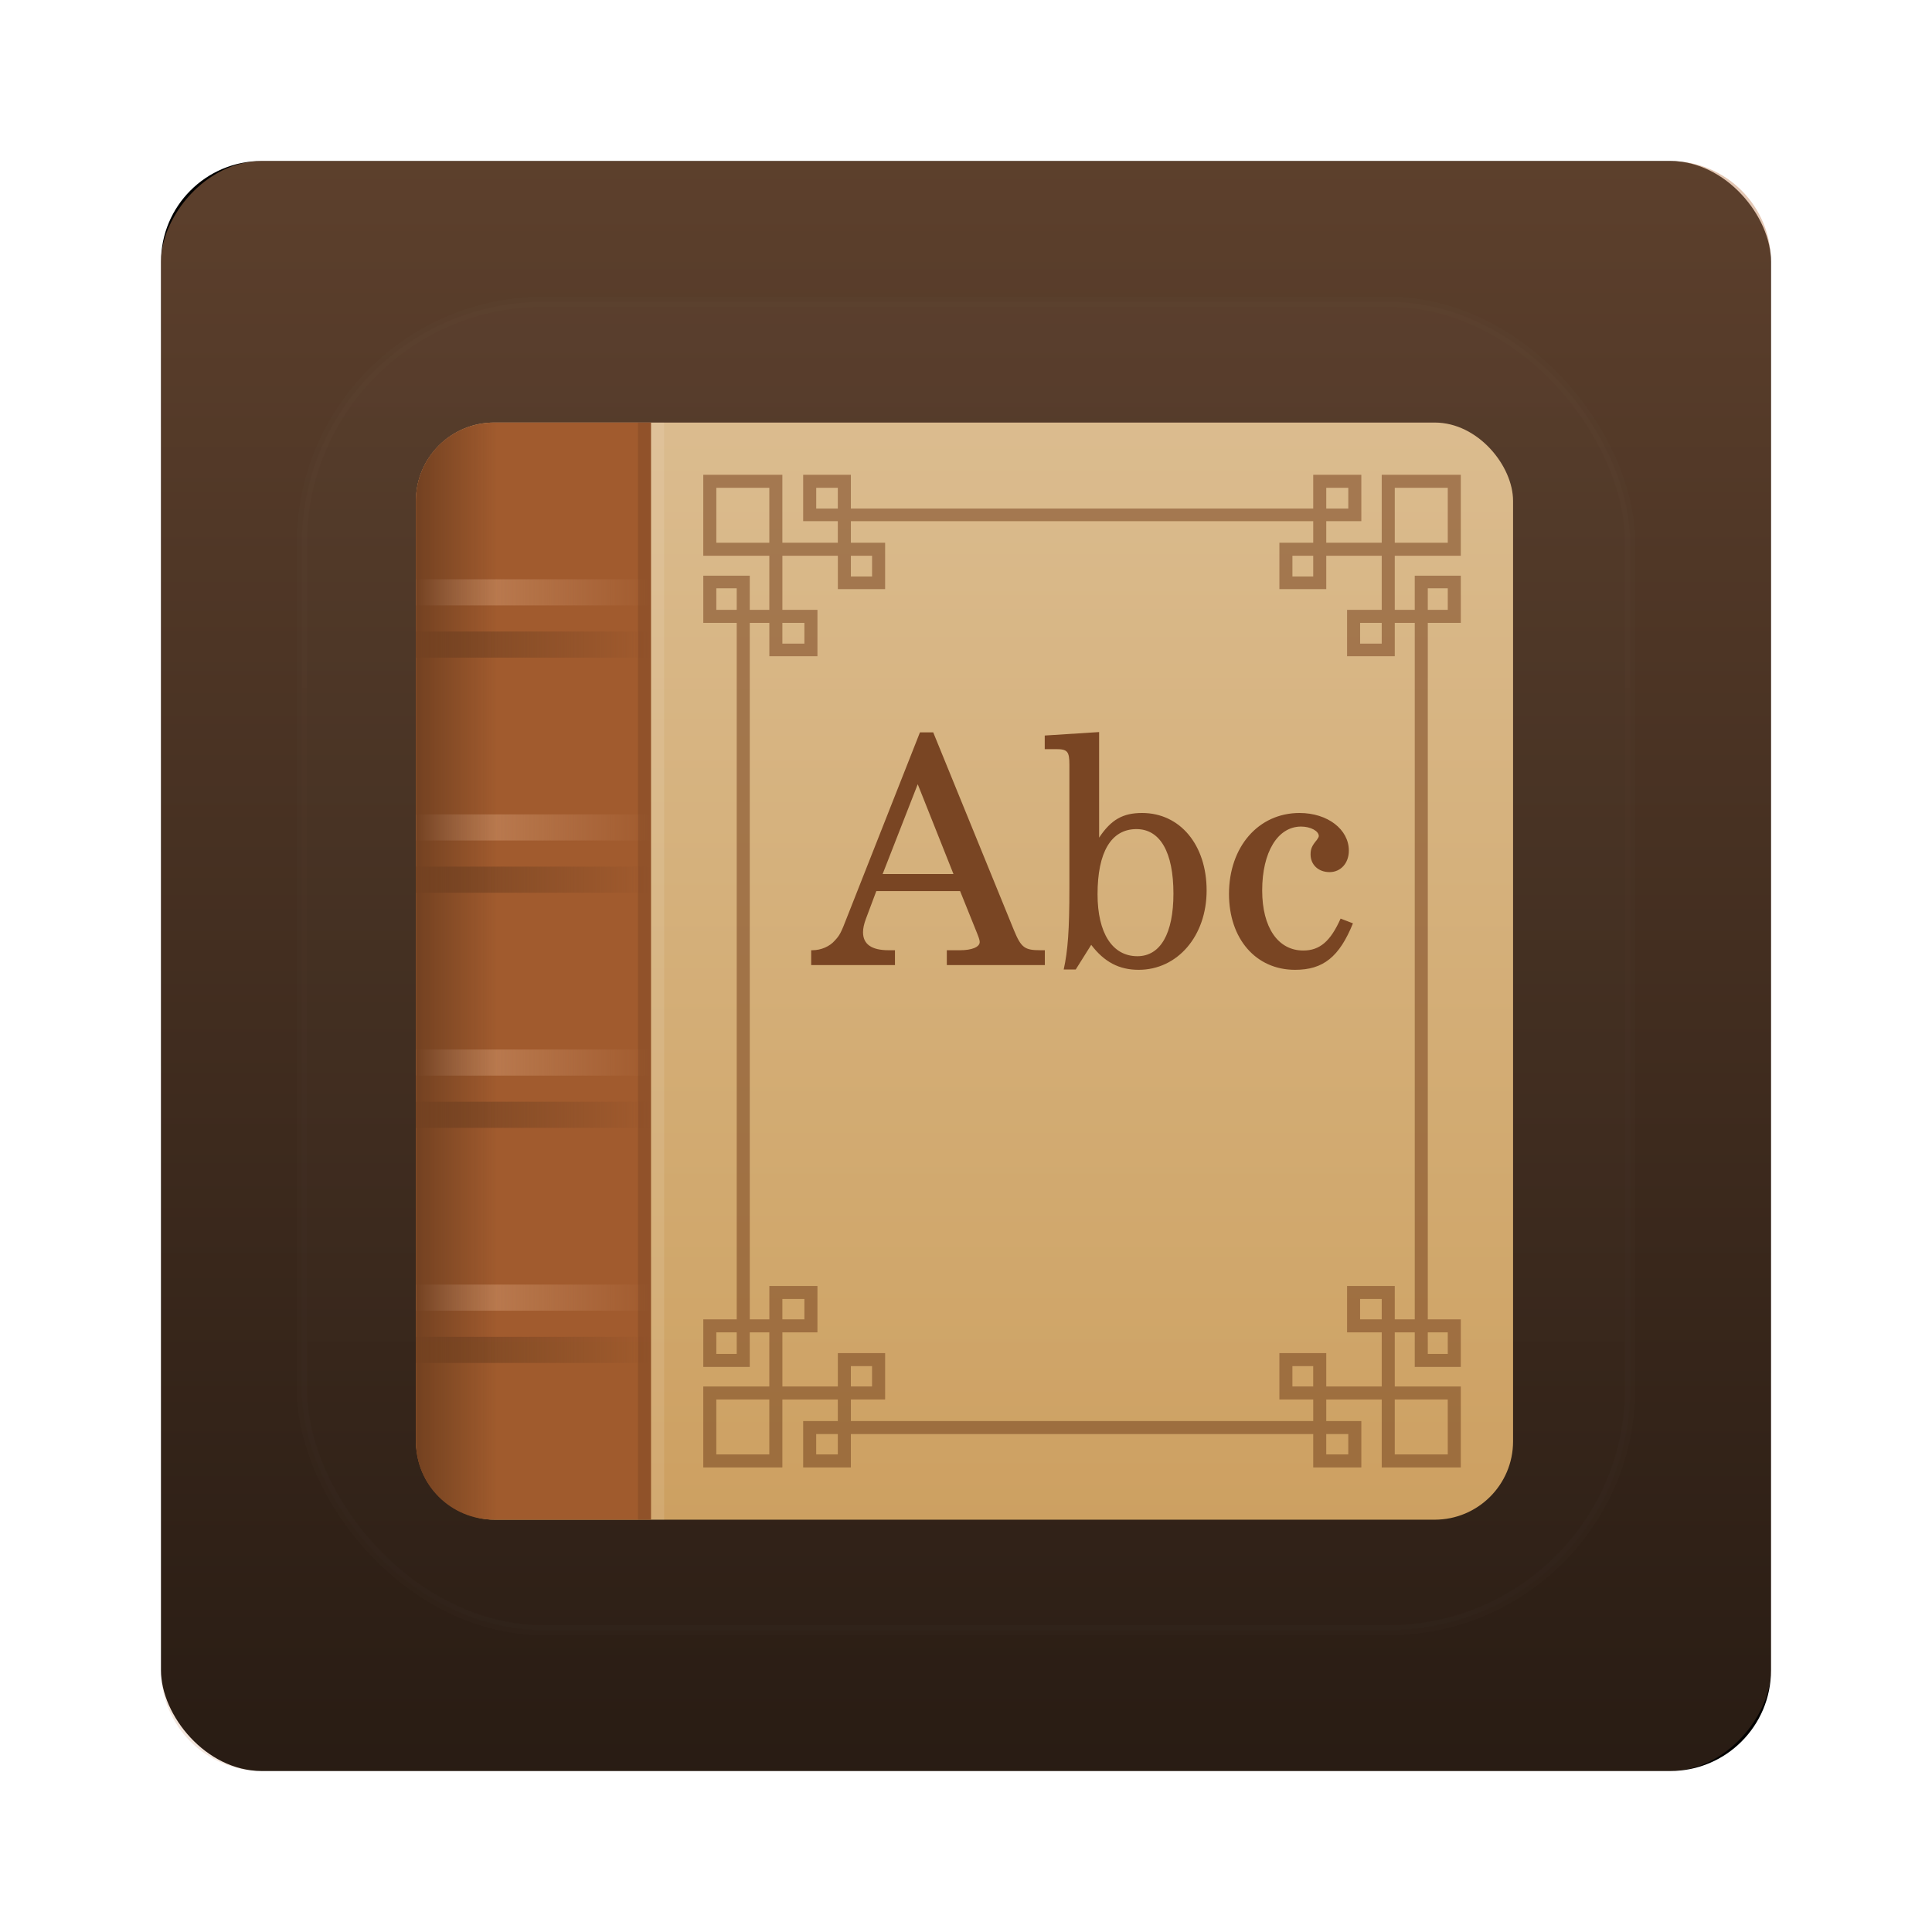 <?xml version="1.0" encoding="UTF-8" standalone="no"?>
<!-- Created with Inkscape (http://www.inkscape.org/) -->

<svg
   xmlns:dc="http://purl.org/dc/elements/1.1/"
   xmlns:cc="http://creativecommons.org/ns#"
   xmlns:rdf="http://www.w3.org/1999/02/22-rdf-syntax-ns#"
   xmlns:svg="http://www.w3.org/2000/svg"
   xmlns="http://www.w3.org/2000/svg"
   xmlns:xlink="http://www.w3.org/1999/xlink"
   xmlns:sodipodi="http://sodipodi.sourceforge.net/DTD/sodipodi-0.dtd"
   xmlns:inkscape="http://www.inkscape.org/namespaces/inkscape"
   width="96"
   height="96"
   id="svg2"
   version="1.1"
   inkscape:version="0.48.1 r9760"
   sodipodi:docname="accessories-dictionary.svg">
  <defs
     id="defs4">
    <filter
       color-interpolation-filters="sRGB"
       inkscape:collect="always"
       id="filter6279">
      <feGaussianBlur
         inkscape:collect="always"
         stdDeviation="0.8"
         id="feGaussianBlur6281" />
    </filter>
    <linearGradient
       inkscape:collect="always"
       xlink:href="#linearGradient3122-9"
       id="linearGradient5734"
       gradientUnits="userSpaceOnUse"
       gradientTransform="translate(0,-2008.724)"
       x1="48"
       y1="1052.362"
       x2="48"
       y2="902.362" />
    <linearGradient
       id="linearGradient3122-9">
      <stop
         id="stop3124"
         style="stop-color:#c4875e"
         offset="0" />
      <stop
         id="stop3126"
         style="stop-color:#c4875e;stop-opacity:0"
         offset="1" />
    </linearGradient>
    <linearGradient
       inkscape:collect="always"
       xlink:href="#linearGradient3617-33"
       id="linearGradient8675"
       gradientUnits="userSpaceOnUse"
       gradientTransform="matrix(1.017,0,0,1.017,-104.965,951.64)"
       x1="48"
       y1="90"
       x2="48"
       y2="5.988" />
    <linearGradient
       id="linearGradient3617-33"
       y2="5.988"
       gradientUnits="userSpaceOnUse"
       x2="48"
       gradientTransform="matrix(1.017,0,0,1.017,-1.103,-1.103)"
       y1="90"
       x1="48">
      <stop
         id="stop3189-8"
         style="stop-color:#cda060"
         offset="0" />
      <stop
         id="stop3191-6"
         style="stop-color:#dbbb8e"
         offset="1" />
    </linearGradient>
    <linearGradient
       inkscape:collect="always"
       xlink:href="#linearGradient3238"
       id="linearGradient8677"
       gradientUnits="userSpaceOnUse"
       gradientTransform="matrix(1.125,0,0,1,0.375,-4)"
       x1="5"
       y1="28"
       x2="21"
       y2="28" />
    <linearGradient
       id="linearGradient3238">
      <stop
         id="stop3240"
         style="stop-color:#784421"
         offset="0" />
      <stop
         id="stop3242"
         style="stop-color:#784421;stop-opacity:0"
         offset="1" />
    </linearGradient>
    <linearGradient
       inkscape:collect="always"
       xlink:href="#linearGradient3250"
       id="linearGradient8679"
       gradientUnits="userSpaceOnUse"
       gradientTransform="matrix(1.125,0,0,1,0.375,-10)"
       x1="5"
       y1="27"
       x2="21"
       y2="27" />
    <linearGradient
       id="linearGradient3250">
      <stop
         id="stop3252"
         style="stop-color:#c4875e"
         offset="0" />
      <stop
         id="stop3254"
         style="stop-color:#c4875e;stop-opacity:0"
         offset="1" />
    </linearGradient>
    <linearGradient
       inkscape:collect="always"
       xlink:href="#linearGradient3238"
       id="linearGradient8681"
       gradientUnits="userSpaceOnUse"
       gradientTransform="matrix(1.125,0,0,1,0.375,-4)"
       x1="5"
       y1="28"
       x2="21"
       y2="28" />
    <linearGradient
       id="linearGradient5737">
      <stop
         id="stop5739"
         style="stop-color:#784421"
         offset="0" />
      <stop
         id="stop5741"
         style="stop-color:#784421;stop-opacity:0"
         offset="1" />
    </linearGradient>
    <linearGradient
       inkscape:collect="always"
       xlink:href="#linearGradient3250"
       id="linearGradient8683"
       gradientUnits="userSpaceOnUse"
       gradientTransform="matrix(1.125,0,0,1,0.375,-10)"
       x1="5"
       y1="27"
       x2="21"
       y2="27" />
    <linearGradient
       id="linearGradient5744">
      <stop
         id="stop5746"
         style="stop-color:#c4875e"
         offset="0" />
      <stop
         id="stop5748"
         style="stop-color:#c4875e;stop-opacity:0"
         offset="1" />
    </linearGradient>
    <linearGradient
       inkscape:collect="always"
       xlink:href="#linearGradient3238"
       id="linearGradient8685"
       gradientUnits="userSpaceOnUse"
       gradientTransform="matrix(1.125,0,0,1,0.375,-4)"
       x1="5"
       y1="28"
       x2="21"
       y2="28" />
    <linearGradient
       id="linearGradient5751">
      <stop
         id="stop5753"
         style="stop-color:#784421"
         offset="0" />
      <stop
         id="stop5755"
         style="stop-color:#784421;stop-opacity:0"
         offset="1" />
    </linearGradient>
    <linearGradient
       inkscape:collect="always"
       xlink:href="#linearGradient3250"
       id="linearGradient8687"
       gradientUnits="userSpaceOnUse"
       gradientTransform="matrix(1.125,0,0,1,0.375,-10)"
       x1="5"
       y1="27"
       x2="21"
       y2="27" />
    <linearGradient
       id="linearGradient5758">
      <stop
         id="stop5760"
         style="stop-color:#c4875e"
         offset="0" />
      <stop
         id="stop5762"
         style="stop-color:#c4875e;stop-opacity:0"
         offset="1" />
    </linearGradient>
    <linearGradient
       inkscape:collect="always"
       xlink:href="#linearGradient3238"
       id="linearGradient8689"
       gradientUnits="userSpaceOnUse"
       gradientTransform="matrix(1.125,0,0,1,0.375,-4)"
       x1="5"
       y1="28"
       x2="21"
       y2="28" />
    <linearGradient
       id="linearGradient5765">
      <stop
         id="stop5767"
         style="stop-color:#784421"
         offset="0" />
      <stop
         id="stop5769"
         style="stop-color:#784421;stop-opacity:0"
         offset="1" />
    </linearGradient>
    <linearGradient
       inkscape:collect="always"
       xlink:href="#linearGradient3250"
       id="linearGradient8691"
       gradientUnits="userSpaceOnUse"
       gradientTransform="matrix(1.125,0,0,1,0.375,-10)"
       x1="5"
       y1="27"
       x2="21"
       y2="27" />
    <linearGradient
       id="linearGradient5772">
      <stop
         id="stop5774"
         style="stop-color:#c4875e"
         offset="0" />
      <stop
         id="stop5776"
         style="stop-color:#c4875e;stop-opacity:0"
         offset="1" />
    </linearGradient>
    <linearGradient
       inkscape:collect="always"
       xlink:href="#linearGradient3300"
       id="linearGradient8693"
       gradientUnits="userSpaceOnUse"
       gradientTransform="translate(-102.862,937.422)"
       x1="5"
       y1="64"
       x2="11.227"
       y2="64" />
    <linearGradient
       id="linearGradient3300"
       y2="64"
       gradientUnits="userSpaceOnUse"
       x2="11.227"
       gradientTransform="translate(1,-15.321)"
       y1="64"
       x1="5">
      <stop
         id="stop3296"
         style="stop-color:#72401f"
         offset="0" />
      <stop
         id="stop3298-4"
         style="stop-color:#72401f;stop-opacity:0"
         offset="1" />
    </linearGradient>
    <linearGradient
       y2="138.66"
       x2="48"
       y1="20.221"
       x1="48"
       gradientUnits="userSpaceOnUse"
       id="linearGradient3203"
       xlink:href="#linearGradient3737-96"
       inkscape:collect="always" />
    <linearGradient
       id="linearGradient3737-96">
      <stop
         id="stop3739-2"
         style="stop-color:#fff"
         offset="0" />
      <stop
         id="stop3741-12"
         style="stop-color:#fff;stop-opacity:0"
         offset="1" />
    </linearGradient>
    <clipPath
       id="clipPath3613-07">
      <rect
         id="rect3615-31"
         style="fill:#ffffff"
         rx="6"
         ry="6"
         height="84"
         width="84"
         y="6"
         x="6" />
    </clipPath>
    <filter
       id="filter3794-190"
       height="1.384"
       width="1.384"
       color-interpolation-filters="sRGB"
       y="-0.192"
       x="-0.192">
      <feGaussianBlur
         id="feGaussianBlur3796-56"
         stdDeviation="5.28" />
    </filter>
  </defs>
  <sodipodi:namedview
     id="base"
     pagecolor="#ffffff"
     bordercolor="#666666"
     borderopacity="1.0"
     inkscape:pageopacity="0.0"
     inkscape:pageshadow="2"
     inkscape:zoom="3.959798"
     inkscape:cx="28.389459"
     inkscape:cy="57.490015"
     inkscape:document-units="px"
     inkscape:current-layer="layer1"
     showgrid="false"
     inkscape:window-width="1280"
     inkscape:window-height="725"
     inkscape:window-x="0"
     inkscape:window-y="25"
     inkscape:window-maximized="1" />
  <g
     inkscape:label="Layer 1"
     inkscape:groupmode="layer"
     id="layer1"
     transform="translate(0,-956.362)">
    <g
       transform="translate(0,-1e-5)"
       id="g6505">
      <rect
         transform="translate(0,-7.8515622e-6)"
         y="964.362"
         x="8"
         height="80"
         width="80"
         id="rect9283"
         style="fill:#000000;fill-opacity:1;stroke:none;filter:url(#filter6279)"
         rx="5"
         ry="5" />
      <rect
         transform="scale(1,-1)"
         ry="5"
         rx="5"
         style="opacity:0.5;fill:url(#linearGradient5734);fill-opacity:1;stroke:none"
         id="rect9285"
         width="80"
         height="80"
         x="8"
         y="-1044.362" />
      <g
         transform="matrix(0.649,0,0,0.649,84.18,355.134)"
         id="g8654">
        <rect
           x="-97.862"
           y="958.743"
           width="84"
           height="84"
           ry="6"
           rx="6"
           style="fill:url(#linearGradient8675)"
           id="rect2419" />
        <path
           inkscape:connector-curvature="0"
           d="m -91.862,958.743 c -3.324,0 -6,2.676 -6,6 v 72 c 0,3.324 2.676,6 6,6 h 12 v -84 h -12 z"
           style="fill:#a05a2c"
           id="rect3170" />
        <g
           transform="translate(-103.862,954.743)"
           id="g3903">
          <rect
             x="6"
             y="20"
             width="18"
             height="2"
             style="fill:url(#linearGradient8677)"
             id="rect3236" />
          <rect
             x="6"
             y="16"
             width="18"
             height="2"
             style="fill:url(#linearGradient8679)"
             id="rect3246" />
        </g>
        <g
           transform="translate(-103.862,972.743)"
           id="g3907">
          <rect
             x="6"
             y="20"
             width="18"
             height="2"
             style="fill:url(#linearGradient8681)"
             id="rect3909" />
          <rect
             x="6"
             y="16"
             width="18"
             height="2"
             style="fill:url(#linearGradient8683)"
             id="rect3911" />
        </g>
        <g
           transform="translate(-103.862,1008.743)"
           id="g3917">
          <rect
             x="6"
             y="20"
             width="18"
             height="2"
             style="fill:url(#linearGradient8685)"
             id="rect3919" />
          <rect
             x="6"
             y="16"
             width="18"
             height="2"
             style="fill:url(#linearGradient8687)"
             id="rect3921" />
        </g>
        <g
           transform="translate(-103.862,990.743)"
           id="g3927">
          <rect
             x="6"
             y="20"
             width="18"
             height="2"
             style="fill:url(#linearGradient8689)"
             id="rect3929" />
          <rect
             x="6"
             y="16"
             width="18"
             height="2"
             style="fill:url(#linearGradient8691)"
             id="rect3931" />
        </g>
        <path
           inkscape:connector-curvature="0"
           d="m -91.862,958.743 c -3.324,0 -6,2.676 -6,6 v 72 c 0,3.324 2.676,6 6,6 h 9.125 v -84 h -9.125 z"
           style="fill:url(#linearGradient8693)"
           id="path3292" />
        <rect
           x="-79.862"
           y="958.743"
           width="1"
           height="84"
           style="opacity:0.1;fill:#ffffff"
           id="rect3941" />
        <rect
           x="-80.862"
           y="958.743"
           width="1"
           height="84"
           style="opacity:0.1"
           id="rect3943" />
        <path
           inkscape:connector-curvature="0"
           d="m -75.862,962.743 v 0.498 5.202 0.498 h 0.499 4.558 v 4.143 h -1.498 v -2.118 -0.498 h -0.499 -2.56 -0.499 v 0.498 2.616 0.498 h 0.499 2.06 v 53.325 h -2.06 -0.499 v 0.498 2.647 0.498 h 0.499 2.56 0.499 v -0.498 -2.149 h 1.498 v 4.143 h -4.558 -0.499 v 0.498 5.202 0.498 h 0.499 5.057 0.499 v -0.498 -4.703 h 4.246 v 1.651 h -2.154 -0.499 v 0.498 2.554 0.498 h 0.499 2.654 0.499 v -0.498 -2.056 h 35.399 v 2.056 0.498 h 0.499 2.685 0.499 v -0.498 -2.554 -0.498 h -0.499 -2.185 v -1.651 h 4.246 v 4.703 0.498 h 0.499 5.057 0.499 v -0.498 -5.202 -0.498 h -0.499 -4.558 v -4.143 h 1.53 v 2.149 0.498 h 0.499 2.529 0.499 v -0.498 -2.647 -0.498 h -0.499 -2.029 v -53.325 h 2.029 0.499 v -0.498 -2.616 -0.498 h -0.499 -2.529 -0.499 v 0.498 2.118 h -1.53 v -4.143 h 4.558 0.499 v -0.498 -5.202 -0.498 h -0.499 -5.057 -0.499 v 0.498 4.703 h -4.246 v -1.651 h 2.185 0.499 v -0.467 -2.585 -0.498 h -0.499 -2.685 -0.499 v 0.498 2.087 h -35.399 v -2.087 -0.498 h -0.499 -2.654 -0.499 v 0.498 2.585 0.467 h 0.499 2.154 v 1.651 h -4.246 v -4.703 -0.498 h -0.499 -5.058 -0.499 z m 0.999,0.997 h 4.058 v 4.205 h -4.058 v -4.205 z m 7.648,0 h 1.655 v 1.589 h -1.655 v -1.589 z m 39.051,0 h 1.686 v 1.589 h -1.686 v -1.589 z m 5.245,0 h 4.058 v 4.205 h -4.058 v -4.205 z m -41.642,2.554 h 35.399 v 1.651 h -2.092 -0.499 v 0.498 2.585 0.467 h 0.499 2.591 0.499 v -0.467 -2.087 h 4.246 v 4.143 h -2.154 -0.499 v 0.498 2.585 0.467 h 0.499 2.654 0.499 v -0.467 -2.087 h 1.53 v 53.325 h -1.53 v -2.056 -0.498 h -0.499 -2.654 -0.499 v 0.498 2.554 0.498 h 0.499 2.154 v 4.143 h -4.246 v -2.056 -0.498 h -0.499 -2.591 -0.499 v 0.498 2.554 0.498 h 0.499 2.092 v 1.651 h -35.399 v -1.651 h 2.123 0.499 v -0.498 -2.554 -0.498 h -0.499 -2.622 -0.499 v 0.498 2.056 h -4.246 v -4.143 h 2.185 0.499 v -0.498 -2.554 -0.498 h -0.499 -2.685 -0.499 v 0.498 2.056 h -1.498 v -53.325 h 1.498 v 2.087 0.467 h 0.499 2.685 0.499 v -0.467 -2.585 -0.498 h -0.499 -2.185 v -4.143 h 4.246 v 2.087 0.467 h 0.499 2.622 0.499 v -0.467 -2.585 -0.498 h -0.499 -2.123 v -1.651 z m 0,2.647 h 1.623 v 1.589 h -1.623 v -1.589 z m 33.806,0 h 1.592 v 1.589 h -1.592 v -1.589 z m -44.108,2.492 h 1.561 v 1.651 h -1.561 v -1.651 z m 54.472,0 h 1.53 v 1.651 h -1.53 v -1.651 z m -49.415,2.647 h 1.686 v 1.589 h -1.686 v -1.589 z m 44.233,0 h 1.655 v 1.589 h -1.655 v -1.589 z m -44.233,51.767 h 1.686 v 1.557 h -1.686 v -1.557 z m 44.233,0 h 1.655 v 1.557 h -1.655 v -1.557 z m -49.29,2.554 h 1.561 v 1.651 h -1.561 v -1.651 z m 54.472,0 h 1.53 v 1.651 h -1.53 v -1.651 z m -44.171,2.585 h 1.623 v 1.557 h -1.623 v -1.557 z m 33.806,0 h 1.592 v 1.557 h -1.592 v -1.557 z m -44.108,2.554 h 4.058 v 4.205 h -4.058 v -4.205 z m 51.944,0 h 4.058 v 4.205 h -4.058 v -4.205 z m -44.296,2.647 h 1.655 v 1.557 h -1.655 v -1.557 z m 39.051,0 h 1.686 v 1.557 h -1.686 v -1.557 z"
           style="opacity:0.559;fill:#784421;fill-rule:evenodd"
           id="path3189" />
        <path
           inkscape:connector-curvature="0"
           d="m -58.256,982.464 h -1.017 l -5.568,14.114 c -0.484,1.259 -0.581,1.428 -0.944,1.816 -0.387,0.46 -1.065,0.75 -1.719,0.75 h -0.097 v 1.138 h 6.415 v -1.138 h -0.484 c -1.307,0 -1.961,-0.46 -1.961,-1.38 0,-0.291 0.073,-0.629 0.218,-1.017 l 0.799,-2.13 h 6.415 l 1.307,3.244 c 0.145,0.363 0.194,0.533 0.194,0.654 0,0.387 -0.605,0.629 -1.501,0.629 h -1.017 v 1.138 h 7.505 v -1.138 h -0.339 c -1.21,0 -1.477,-0.194 -2.034,-1.549 l -6.173,-15.131 m -1.186,3.97 2.736,6.875 h -5.423 l 2.687,-6.875 m 13.888,-3.994 -4.164,0.266 v 1.041 h 0.847 c 0.896,0 1.041,0.169 1.041,1.21 v 9.417 c 0,3.244 -0.121,4.818 -0.436,6.246 h 0.92 l 1.186,-1.888 c 0.993,1.307 2.13,1.912 3.631,1.912 2.978,0 5.205,-2.59 5.205,-6.077 0,-3.486 -2.034,-5.931 -4.939,-5.931 -1.477,0 -2.373,0.508 -3.292,1.888 v -8.086 m 2.857,7.432 c 1.816,0 2.833,1.767 2.833,4.939 0,3.05 -0.993,4.793 -2.76,4.793 -1.913,0 -3.05,-1.767 -3.05,-4.745 0,-3.22 1.041,-4.987 2.978,-4.987 m 15.631,6.851 c -0.775,1.743 -1.598,2.445 -2.857,2.445 -1.937,0 -3.147,-1.767 -3.147,-4.6 0,-2.929 1.186,-4.89 2.978,-4.89 0.726,0 1.356,0.339 1.356,0.726 0,0.073 -0.048,0.145 -0.145,0.291 -0.387,0.46 -0.484,0.702 -0.484,1.114 0,0.799 0.605,1.356 1.453,1.356 0.847,0 1.477,-0.678 1.477,-1.646 0,-1.622 -1.622,-2.881 -3.777,-2.881 -3.147,0 -5.399,2.59 -5.399,6.198 0,3.438 2.058,5.81 5.06,5.81 2.155,0 3.389,-0.993 4.43,-3.559 l -0.944,-0.363"
           style="fill:#784421"
           id="text3202" />
      </g>
      <g
         id="layer5"
         transform="translate(0,956.362)">
        <rect
           x="15"
           y="15"
           width="66"
           height="66"
           ry="12"
           rx="12"
           clip-path="url(#clipPath3613-07)"
           style="opacity:0.1;fill:url(#linearGradient3203);stroke:#ffffff;stroke-width:0.5;stroke-linecap:round;filter:url(#filter3794-190)"
           id="rect3171" />
      </g>
    </g>
  </g>
</svg>
